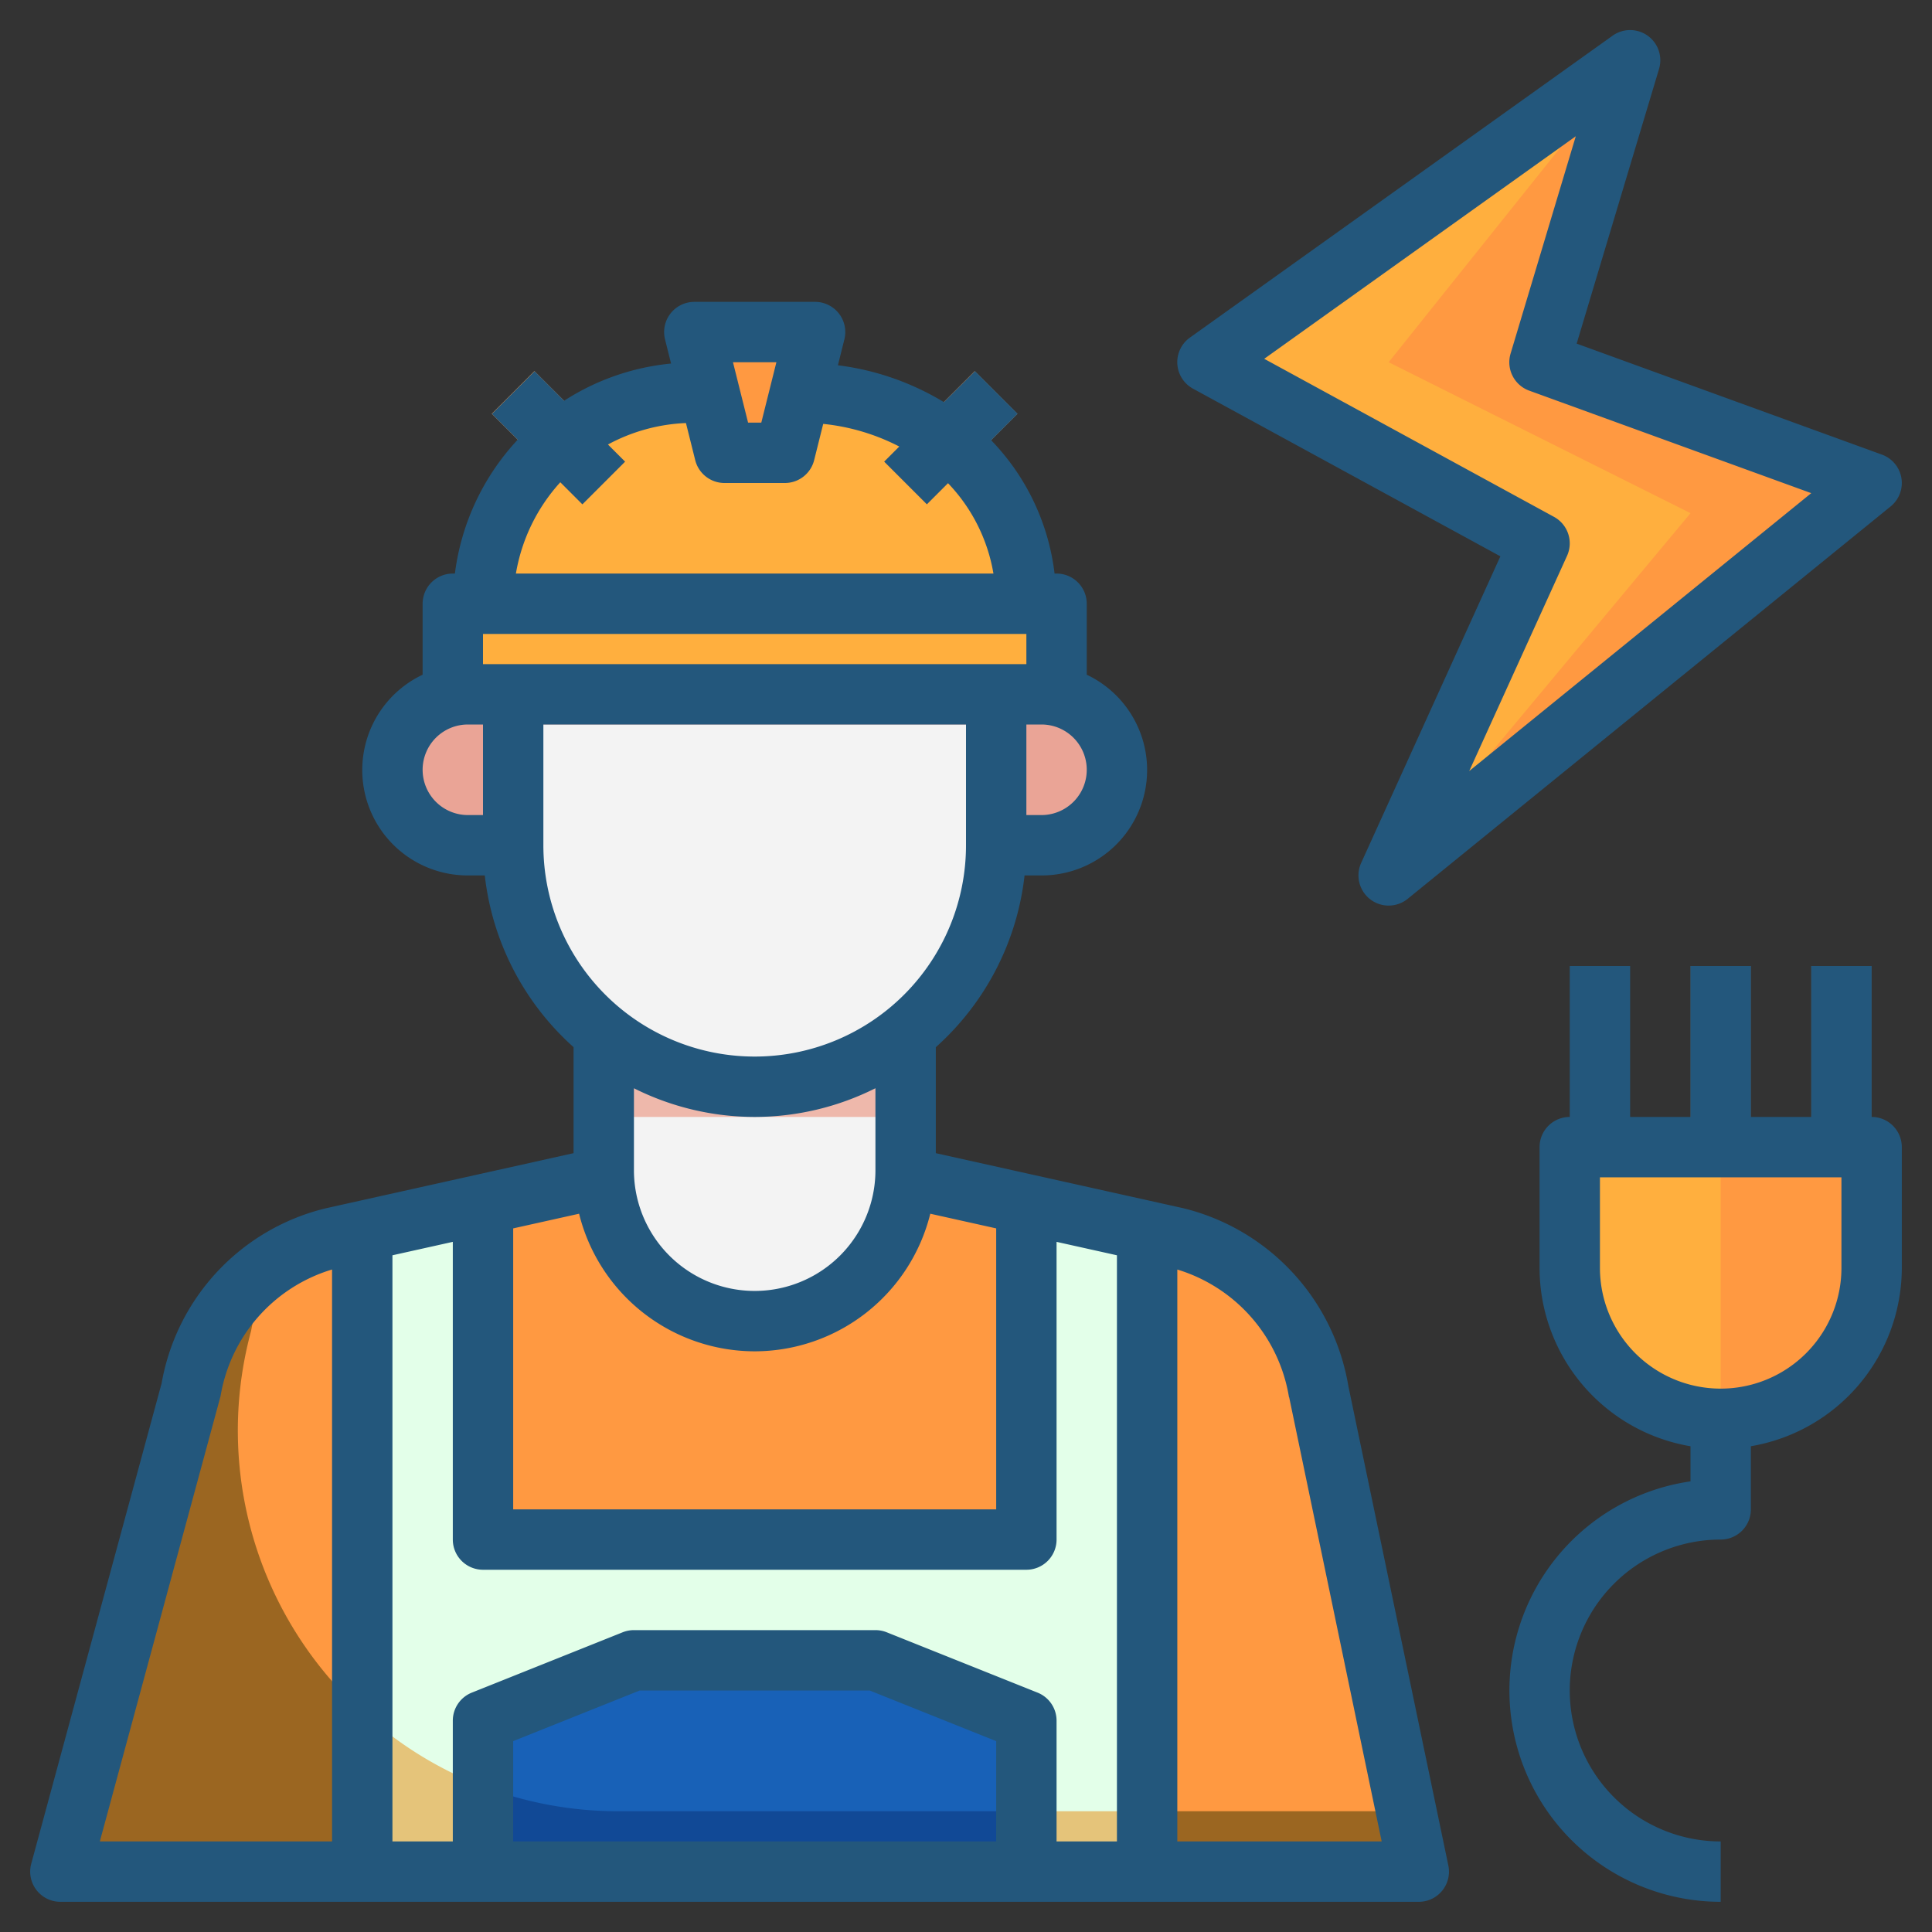 <svg xmlns="http://www.w3.org/2000/svg" version="1.1" xmlns:xlink="http://www.w3.org/1999/xlink" width="512" height="512" x="0" y="0" viewBox="0 0 64 64" style="enable-background:new 0 0 512 512" xml:space="preserve" class=""><rect x="0" y="0" width="64" height="64" fill="#333333" stroke="none"/><g><path fill="#9b6621" d="m20 39-8.982 2a6.308 6.308 0 0 0-4.7 5.084L2 62h45l-3.319-15.916A6.308 6.308 0 0 0 38.982 41L30 39z" opacity="1" data-original="#9b6621" class=""></path><path fill="#ff9941" d="M43.681 46.084A6.308 6.308 0 0 0 38.982 41L30 39H20l-8.982 2a6.282 6.282 0 0 0-1.807.772 6.288 6.288 0 0 0-.892 2.312A12.613 12.613 0 0 0 20.492 60h26.091z" opacity="1" data-original="#fbb03b" class=""></path><path fill="#eaa496" d="M17 28h-1.5a2.5 2.5 0 0 1-2.5-2.5 2.5 2.5 0 0 1 2.5-2.5H17M33 28h1.5a2.5 2.5 0 0 0 2.5-2.5 2.5 2.5 0 0 0-2.5-2.5H33" opacity="1" data-original="#eaa496" class=""></path><path fill="#ff9941" d="M16 20a7 7 0 0 1 6.991-7H26.5c4.4.03 7.5 3.149 7.5 6.992V20z" opacity="1" data-original="#fbb03b" class=""></path><path fill="#ffaf3e" d="M23.5 13h-.509a6.992 6.992 0 0 0-6.912 6h17.842c-.484-3.372-3.407-5.972-7.421-6zM15 20h20v3H15z" opacity="1" data-original="#f9d023" class=""></path><g fill="#fbb03b"><path d="M26 14.999 24 15l-1-4h4zM16.29 13.707l1.413-1.414 3 3-1.414 1.414zM29.288 15.295l3-3 1.414 1.414-3 3z" fill="#ff9941" opacity="1" data-original="#fbb03b" class=""></path></g><path fill="#eeb8ab" d="M20 34.244v4.52a5 5 0 0 0 5 5 5 5 0 0 0 5-5v-4.521z" opacity="1" data-original="#eeb8ab"></path><path fill="#eeb8ab" d="M33 23v5a8 8 0 0 1-8 8 8 8 0 0 1-8-8v-5z" opacity="1" data-original="#eeb8ab"></path><path fill="#f3f3f3" d="M25 36a8 8 0 0 0 8-8v-4H17v4a8 8 0 0 0 8 8z" opacity="1" data-original="#ffe1d3" class=""></path><path fill="#114996" d="M16 62v-5l5-2h8l5 2v5z" opacity="1" data-original="#114996" class=""></path><path fill="#ffaf3e" d="M62 38H52v4a5 5 0 0 0 5 5 5 5 0 0 0 5-5z" opacity="1" data-original="#f9d023" class=""></path><path fill="#4d4d4d" d="M60 32h2v6h-2zM56 32h2v6h-2z" opacity="1" data-original="#4d4d4d" class=""></path><path fill="#ffaf3e" d="M53.999 2 40 12l11 6-5 11 16-13.001L50.999 12z" opacity="1" data-original="#f9d023" class=""></path><path fill="#f3f3f3" d="M20 38.764a5 5 0 0 0 5 5 5 5 0 0 0 5-5V37H20z" opacity="1" data-original="#ffe1d3" class=""></path><path fill="#1861b7" d="M16 59.176a12.577 12.577 0 0 0 4.492.824H34v-3l-5-2h-8l-5 2z" opacity="1" data-original="#1861b7" class=""></path><path fill="#ff9941" d="M56 17 46 29l16-13.001L50.999 12l3-10L46 12zM57 47a5 5 0 0 0 5-5v-4h-5" opacity="1" data-original="#fbb03b" class=""></path><path fill="#e5c47a" d="M38 40.78V62h-4v-5l-5-2h-8l-5 2v5h-4V40.78l4-.89V51h18V39.89z" opacity="1" data-original="#e5c47a" class=""></path><path fill="#e3ffe9" d="M38 60V40.781l-4-.89V51H16V39.891l-4 .89v15.91a12.5 12.5 0 0 0 4 2.485V57l5-2h8l5 2v3z" opacity="1" data-original="#ffdb80" class=""></path><path d="M62 37v-5h-2v5h-2v-5h-2v5h-2v-5h-2v5a1 1 0 0 0-1 1v4a6 6 0 0 0 5 5.909v1.163A7 7 0 0 0 57 63v-2a5 5 0 0 1 0-10 1 1 0 0 0 1-1v-2.092A6 6 0 0 0 63 42v-4a1 1 0 0 0-1-1zm-1 5a4 4 0 0 1-8 0v-3h8zM62.986 15.833a1 1 0 0 0-.644-.773l-10.113-3.677 2.729-9.1a1 1 0 0 0-1.54-1.1l-14 10a1 1 0 0 0 .1 1.691l10.184 5.555-4.612 10.157a1 1 0 0 0 1.54 1.19l16-13a1 1 0 0 0 .356-.943zM48.67 25.542l3.24-7.128a1 1 0 0 0-.431-1.292l-9.6-5.236L52.2 4.513l-2.16 7.2a1 1 0 0 0 .616 1.227L60 16.336zM10.776 40.03a7.256 7.256 0 0 0-5.422 5.792L1.035 61.738A1 1 0 0 0 2 63h45a1 1 0 0 0 .979-1.2l-3.312-15.881a7.31 7.31 0 0 0-5.467-5.895L31 38.2v-3.51A8.974 8.974 0 0 0 33.94 29h.56a3.492 3.492 0 0 0 1.5-6.649V20a1 1 0 0 0-1-1h-.066a7.644 7.644 0 0 0-2.1-4.416l.877-.877-1.414-1.414-1.031 1.027a8.9 8.9 0 0 0-3.509-1.22l.213-.853A1 1 0 0 0 27 10h-4a1 1 0 0 0-.97 1.243l.2.8a7.923 7.923 0 0 0-3.543 1.232l-.979-.978-1.414 1.414.855.855A7.967 7.967 0 0 0 15.069 19H15a1 1 0 0 0-1 1v2.351A3.492 3.492 0 0 0 15.5 29h.559A8.978 8.978 0 0 0 19 34.688V38.2zM25 44.764a6 6 0 0 0 5.817-4.558l2.183.486V50H17v-9.308l2.183-.486A6 6 0 0 0 25 44.764zM37 61h-2v-4a1 1 0 0 0-.628-.929l-5-2A1.012 1.012 0 0 0 29 54h-8a1.012 1.012 0 0 0-.372.071l-5 2A1 1 0 0 0 15 57v4h-2V41.583l2-.445V51a1 1 0 0 0 1 1h18a1 1 0 0 0 1-1v-9.862l2 .445zm-4 0H17v-3.323L21.192 56h7.616L33 57.677zM7.306 46.249A5.287 5.287 0 0 1 11 42.054V61H3.307zm35.4.039L45.77 61H39V42.055a5.315 5.315 0 0 1 3.7 4.233zM16 22v-1h18v1zm18.5 5H34v-3h.5a1.5 1.5 0 0 1 0 3zm-8.781-15-.5 2h-.438l-.5-2zm-7.158 3.975.732.732 1.414-1.414-.568-.568a5.926 5.926 0 0 1 2.584-.711l.307 1.229A1 1 0 0 0 24 16h2a1 1 0 0 0 .97-.758l.3-1.2a7.043 7.043 0 0 1 2.52.75l-.5.5 1.414 1.414.7-.7A5.692 5.692 0 0 1 32.909 19H17.09a5.969 5.969 0 0 1 1.471-3.025zM14 25.5a1.5 1.5 0 0 1 1.5-1.5h.5v3h-.5a1.5 1.5 0 0 1-1.5-1.5zm4 2.5v-4h14v4a7 7 0 0 1-14 0zm7 9a8.934 8.934 0 0 0 4-.951v2.715a4 4 0 0 1-8 0V36.05a8.934 8.934 0 0 0 4 .95z" fill="#23577c" opacity="1" data-original="#000000" class=""></path></g></svg>